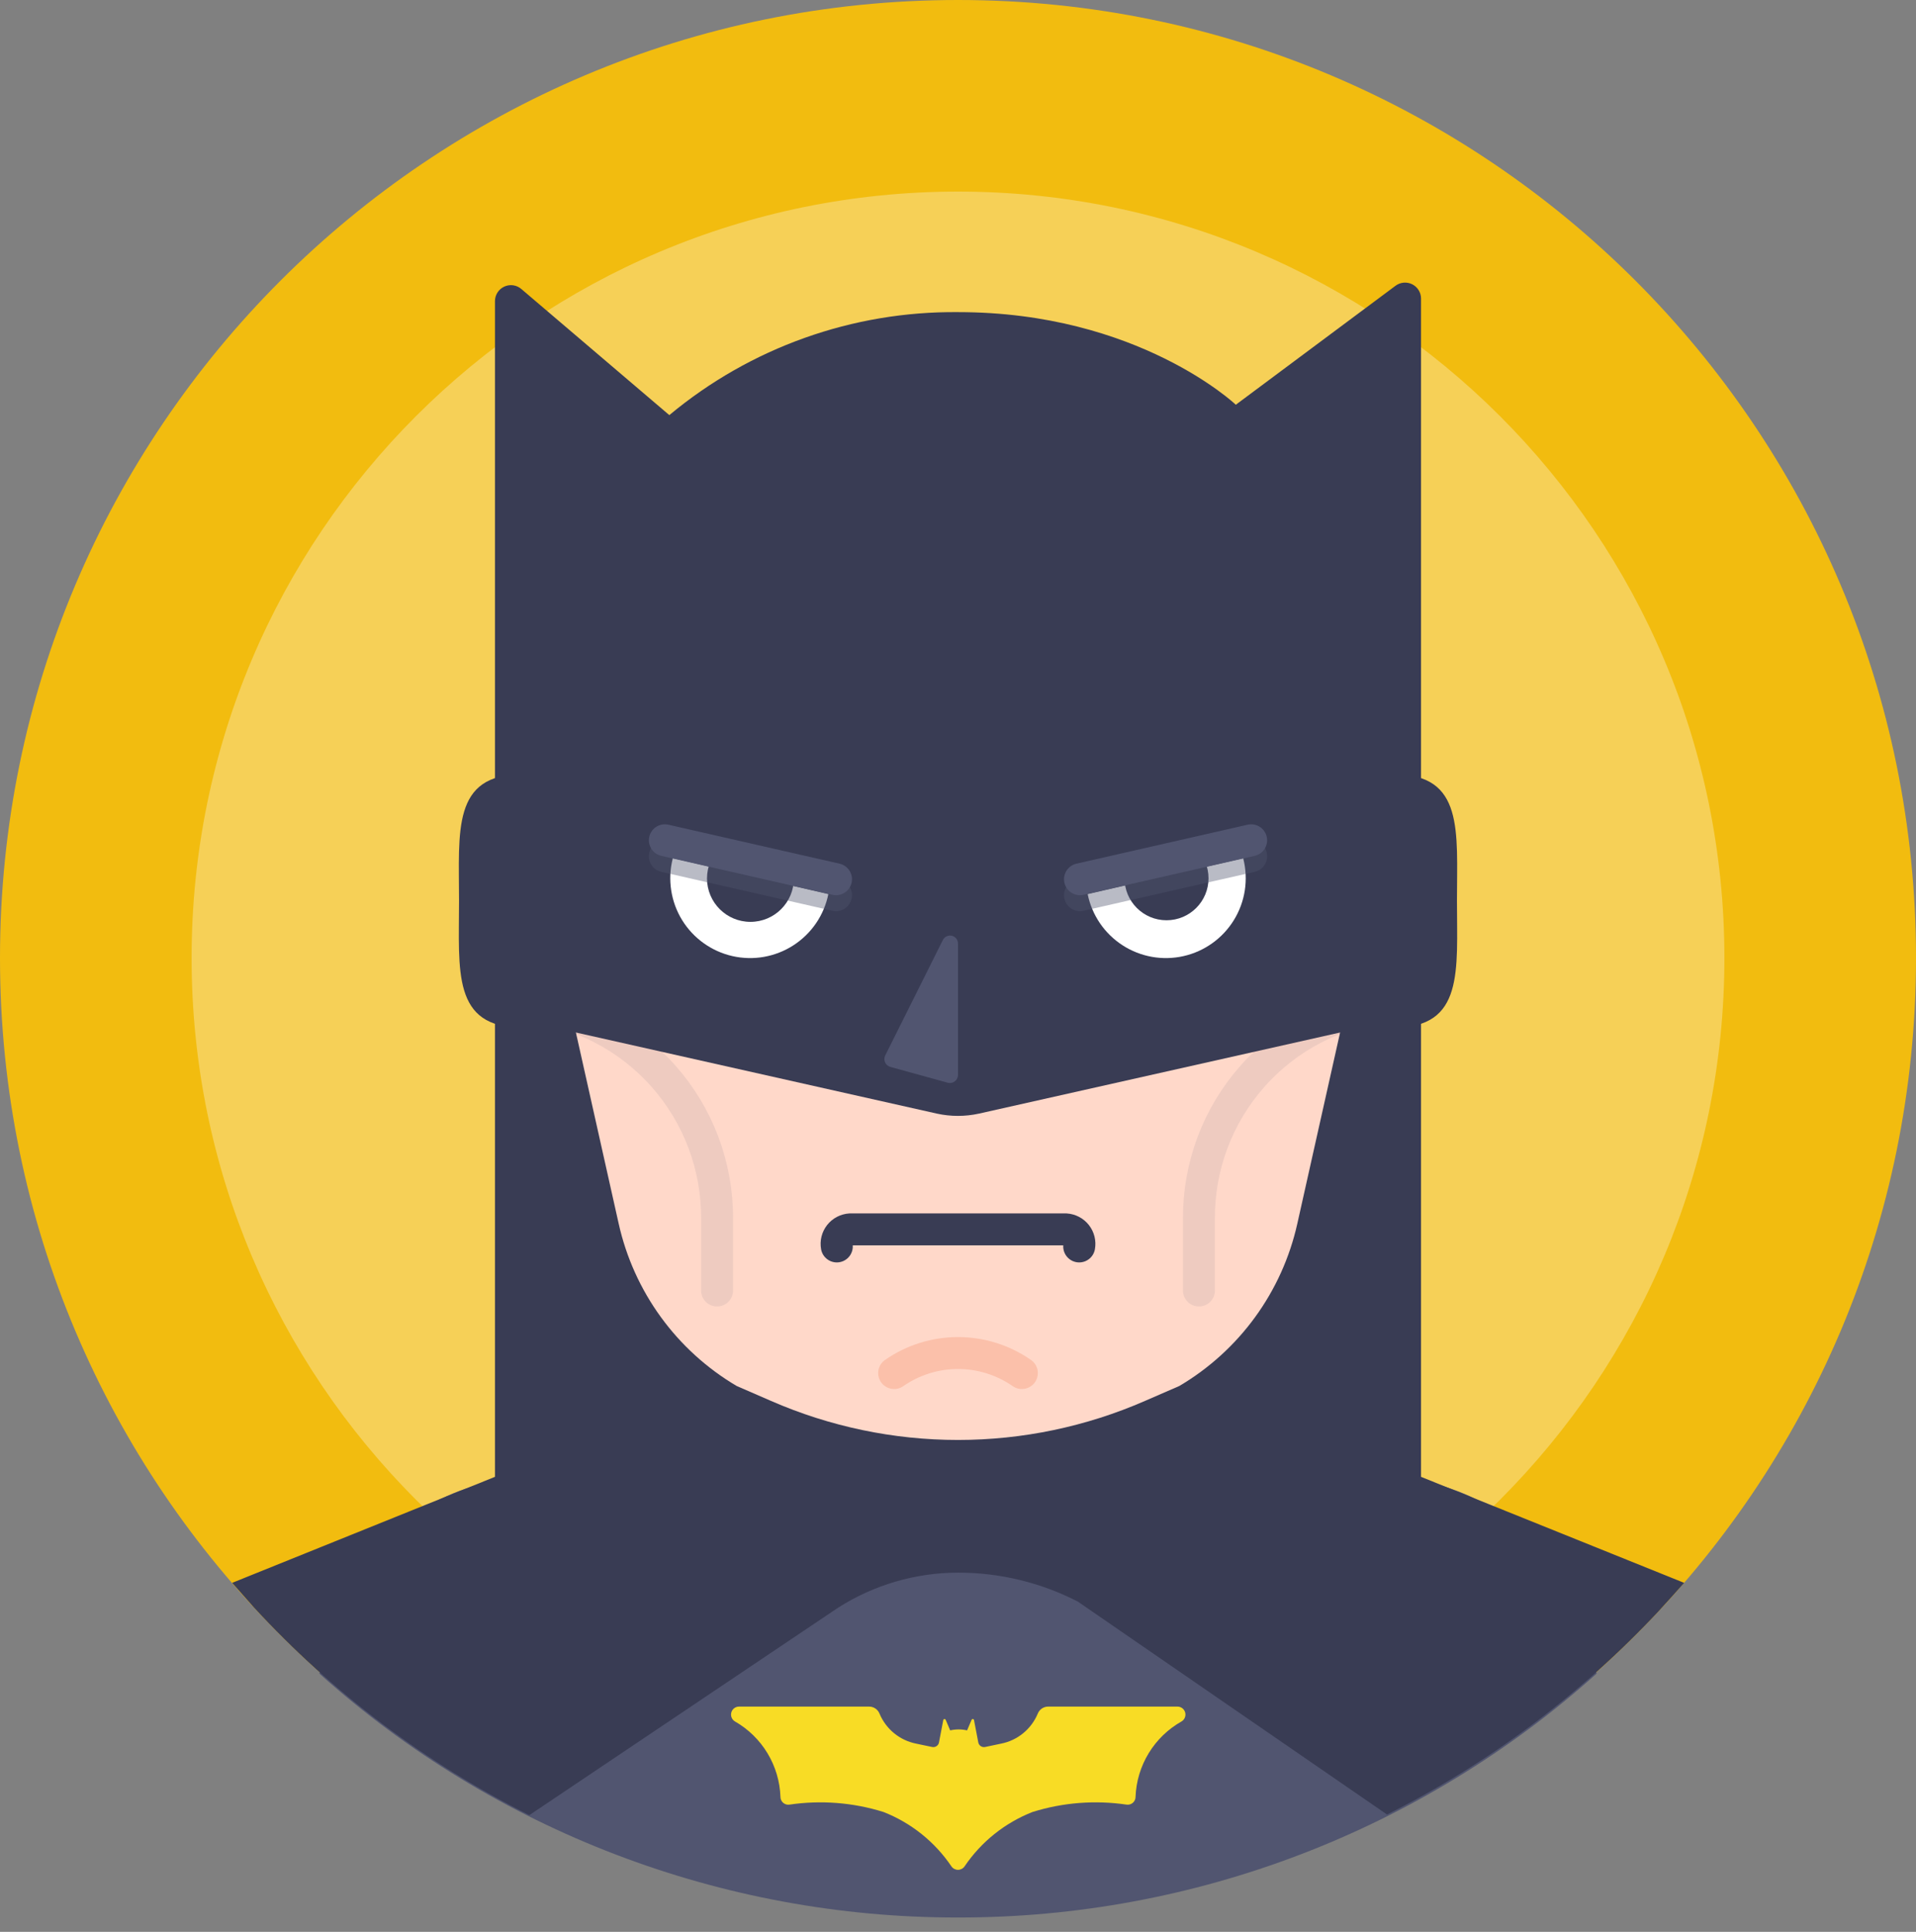 <svg width="120" height="121" viewBox="0 0 120 121" fill="none" xmlns="http://www.w3.org/2000/svg">
<rect x="0" y="0" width="120" height="121" fill="#808080" stroke="none"/>
<path d="M60 120C93.137 120 120 93.137 120 60C120 26.863 93.137 0 60 0C26.863 0 0 26.863 0 60C0 93.137 26.863 120 60 120Z" fill="#F2BC0F"/>
<path opacity="0.3" d="M60 108C86.51 108 108 86.51 108 60C108 33.49 86.51 12 60 12C33.49 12 12 33.49 12 60C12 86.51 33.49 108 60 108Z" fill="white"/>
<path d="M60 120.1C74.763 120.12 89.011 114.678 100 104.82L97.61 99.14C95.9 95.14 91.39 92.5 86.32 92.5H33.69C28.62 92.5 24.11 95.16 22.4 99.14L20 104.82C30.989 114.678 45.237 120.12 60 120.1Z" fill="#515570"/>
<path d="M91.25 56.43C91.25 60.81 91.7 64.36 87.32 64.36C85.217 64.36 83.2 63.525 81.713 62.037C80.225 60.55 79.39 58.533 79.39 56.43C79.39 54.327 80.225 52.31 81.713 50.823C83.2 49.336 85.217 48.5 87.32 48.5C91.7 48.5 91.25 52.05 91.25 56.43Z" fill="#393C54"/>
<path d="M40.61 56.43C40.61 57.471 40.405 58.503 40.006 59.465C39.608 60.427 39.024 61.301 38.287 62.037C37.551 62.774 36.677 63.358 35.715 63.756C34.752 64.155 33.721 64.36 32.68 64.36C28.3 64.36 28.75 60.81 28.75 56.43C28.75 52.05 28.3 48.5 32.68 48.5C34.783 48.5 36.8 49.336 38.287 50.823C39.774 52.31 40.61 54.327 40.61 56.43Z" fill="#393C54"/>
<path d="M60 91.37C56.281 91.371 52.598 90.64 49.161 89.217C45.724 87.794 42.602 85.708 39.972 83.078C37.342 80.448 35.256 77.326 33.833 73.889C32.41 70.453 31.679 66.769 31.68 63.05V48.43C31.68 32.79 44.36 23.11 60 23.11C75.64 23.11 88.32 32.79 88.32 48.43V63.05C88.322 66.769 87.59 70.453 86.167 73.889C84.744 77.326 82.658 80.448 80.028 83.078C77.398 85.708 74.276 87.794 70.839 89.217C67.403 90.64 63.72 91.371 60 91.37Z" fill="#FFD8C9"/>
<path d="M52.41 78.07C52.387 77.944 52.391 77.814 52.422 77.689C52.453 77.564 52.51 77.448 52.59 77.346C52.669 77.245 52.769 77.162 52.883 77.103C52.997 77.043 53.122 77.008 53.25 77H66.75C66.878 77.008 67.003 77.043 67.117 77.103C67.231 77.162 67.331 77.245 67.41 77.346C67.49 77.448 67.547 77.564 67.578 77.689C67.609 77.814 67.613 77.944 67.59 78.07" stroke="#393C54" stroke-width="2" stroke-linecap="round" stroke-linejoin="round"/>
<path opacity="0.1" d="M86.91 63C83.641 63.375 80.627 64.944 78.445 67.406C76.263 69.869 75.069 73.05 75.09 76.34V80.83" stroke="#515570" stroke-width="2" stroke-linecap="round" stroke-linejoin="round"/>
<path opacity="0.1" d="M33.09 63C36.358 63.375 39.373 64.944 41.555 67.406C43.736 69.869 44.931 73.05 44.91 76.34V80.83" stroke="#515570" stroke-width="2" stroke-linecap="round" stroke-linejoin="round"/>
<path d="M31 63.53L58.68 69.75C59.546 69.94 60.444 69.94 61.31 69.75L89 63.53V18.7C89 18.514 88.948 18.332 88.851 18.174C88.753 18.016 88.613 17.889 88.447 17.805C88.281 17.723 88.095 17.687 87.91 17.704C87.725 17.721 87.549 17.788 87.4 17.9L77.4 25.35C77.4 25.35 71.28 19.55 60.01 19.55C53.406 19.485 46.994 21.771 41.92 26L32.65 18.1C32.505 17.976 32.327 17.896 32.138 17.869C31.948 17.843 31.755 17.872 31.582 17.952C31.408 18.032 31.261 18.16 31.158 18.321C31.055 18.482 31 18.669 31 18.86V63.53Z" fill="#393C54"/>
<path d="M42.13 53.75L51.88 56C51.748 56.653 51.486 57.273 51.111 57.824C50.736 58.374 50.254 58.844 49.695 59.206C49.135 59.568 48.509 59.814 47.853 59.931C47.197 60.047 46.524 60.031 45.874 59.884C45.224 59.737 44.611 59.461 44.069 59.073C43.527 58.685 43.068 58.193 42.719 57.625C42.37 57.057 42.139 56.426 42.038 55.767C41.936 55.108 41.968 54.436 42.13 53.79V53.75Z" fill="white"/>
<path d="M47 57.74C48.502 57.74 49.72 56.522 49.72 55.02C49.72 53.518 48.502 52.3 47 52.3C45.498 52.3 44.28 53.518 44.28 55.02C44.28 56.522 45.498 57.74 47 57.74Z" fill="#393C54"/>
<path opacity="0.4" d="M52.36 56.07L41.64 53.63" stroke="#515570" stroke-width="2" stroke-linecap="round" stroke-linejoin="round"/>
<path d="M52.36 55.07L41.64 52.63" stroke="#515570" stroke-width="2" stroke-linecap="round" stroke-linejoin="round"/>
<path d="M74 107.82C74.095 107.764 74.168 107.678 74.209 107.576C74.25 107.474 74.256 107.361 74.227 107.255C74.197 107.149 74.133 107.056 74.045 106.99C73.957 106.924 73.85 106.889 73.74 106.89H65.65C65.511 106.889 65.375 106.93 65.26 107.006C65.144 107.083 65.054 107.192 65 107.32C64.802 107.8 64.489 108.224 64.087 108.554C63.686 108.884 63.209 109.109 62.7 109.21L61.7 109.42C61.653 109.43 61.604 109.431 61.556 109.421C61.509 109.412 61.464 109.394 61.423 109.366C61.383 109.339 61.349 109.305 61.323 109.264C61.296 109.223 61.278 109.178 61.27 109.13L61 107.72C60.994 107.705 60.984 107.692 60.971 107.682C60.957 107.673 60.941 107.668 60.925 107.668C60.909 107.668 60.893 107.673 60.879 107.682C60.866 107.692 60.856 107.705 60.85 107.72L60.57 108.38C60.221 108.3 59.859 108.3 59.51 108.38L59.23 107.72C59.224 107.705 59.214 107.692 59.201 107.682C59.187 107.673 59.171 107.668 59.155 107.668C59.139 107.668 59.123 107.673 59.109 107.682C59.096 107.692 59.086 107.705 59.08 107.72L58.81 109.13C58.802 109.178 58.784 109.223 58.758 109.264C58.731 109.305 58.697 109.339 58.657 109.366C58.617 109.394 58.571 109.412 58.524 109.421C58.476 109.431 58.427 109.43 58.38 109.42L57.38 109.21C56.871 109.109 56.394 108.884 55.993 108.554C55.591 108.224 55.278 107.8 55.08 107.32C55.026 107.192 54.936 107.083 54.82 107.006C54.705 106.93 54.569 106.889 54.43 106.89H46.29C46.18 106.889 46.073 106.924 45.985 106.99C45.897 107.056 45.833 107.149 45.804 107.255C45.774 107.361 45.78 107.474 45.821 107.576C45.862 107.678 45.935 107.764 46.03 107.82C46.867 108.299 47.569 108.984 48.067 109.81C48.566 110.636 48.846 111.576 48.88 112.54C48.879 112.611 48.894 112.681 48.923 112.745C48.952 112.81 48.994 112.867 49.047 112.914C49.101 112.96 49.163 112.995 49.231 113.015C49.299 113.035 49.37 113.04 49.44 113.03C51.413 112.739 53.426 112.896 55.33 113.49C57.062 114.169 58.548 115.358 59.59 116.9C59.636 116.966 59.697 117.02 59.769 117.057C59.84 117.094 59.919 117.114 60 117.114C60.081 117.114 60.16 117.094 60.231 117.057C60.303 117.02 60.364 116.966 60.41 116.9C61.452 115.358 62.938 114.169 64.67 113.49C66.574 112.896 68.587 112.739 70.56 113.03C70.63 113.04 70.701 113.035 70.769 113.015C70.837 112.995 70.9 112.96 70.953 112.914C71.006 112.867 71.048 112.81 71.077 112.745C71.106 112.681 71.121 112.611 71.12 112.54C71.157 111.573 71.442 110.631 71.946 109.805C72.45 108.979 73.157 108.296 74 107.82Z" fill="#F8DC25"/>
<path d="M77.87 53.75L68.12 56C68.252 56.653 68.514 57.273 68.889 57.824C69.264 58.374 69.746 58.844 70.305 59.206C70.865 59.568 71.491 59.814 72.147 59.931C72.803 60.047 73.476 60.031 74.126 59.884C74.776 59.737 75.39 59.461 75.931 59.073C76.473 58.685 76.932 58.193 77.281 57.625C77.63 57.057 77.862 56.426 77.963 55.767C78.064 55.108 78.032 54.436 77.87 53.79V53.75Z" fill="white"/>
<path d="M73.06 57.64C74.512 57.64 75.69 56.462 75.69 55.01C75.69 53.557 74.512 52.38 73.06 52.38C71.607 52.38 70.43 53.557 70.43 55.01C70.43 56.462 71.607 57.64 73.06 57.64Z" fill="#393C54"/>
<path opacity="0.4" d="M67.64 56.07L78.36 53.63" stroke="#515570" stroke-width="2" stroke-linecap="round" stroke-linejoin="round"/>
<path d="M67.64 55.07L78.36 52.63" stroke="#515570" stroke-width="2" stroke-linecap="round" stroke-linejoin="round"/>
<path d="M89 92.5V63L84 64.36L81.25 76.65C80.778 78.759 79.879 80.749 78.608 82.496C77.337 84.244 75.721 85.712 73.86 86.81L71.72 87.74C68.024 89.356 64.034 90.19 60 90.19C55.966 90.19 51.976 89.356 48.28 87.74L46.14 86.81C44.279 85.712 42.663 84.244 41.392 82.496C40.121 80.749 39.222 78.759 38.75 76.65L36 64.36L31 63V92.5L14.54 99.14L15.91 100.69C20.826 106.027 26.667 110.431 33.15 113.69L52.5 100.69C54.742 99.263 57.343 98.504 60 98.5C62.608 98.497 65.18 99.118 67.5 100.31L86.87 113.65C93.243 110.447 98.999 106.141 103.87 100.93C104.43 100.32 104.97 99.72 105.48 99.14L89 92.5Z" fill="#393C54"/>
<path d="M56 86C57.174 85.183 58.57 84.745 60 84.745C61.43 84.745 62.826 85.183 64 86" stroke="#FBC0AA" stroke-width="2" stroke-linecap="round" stroke-linejoin="round"/>
<path d="M60 59.12V67.33C59.999 67.407 59.981 67.482 59.947 67.551C59.913 67.62 59.864 67.68 59.803 67.727C59.742 67.774 59.672 67.807 59.597 67.823C59.522 67.839 59.444 67.838 59.37 67.82L55.75 66.82C55.679 66.799 55.615 66.762 55.56 66.713C55.505 66.664 55.461 66.604 55.431 66.536C55.402 66.469 55.388 66.396 55.389 66.322C55.391 66.249 55.408 66.176 55.44 66.11L59.05 58.88C59.1 58.776 59.184 58.693 59.289 58.644C59.393 58.595 59.511 58.584 59.623 58.612C59.735 58.64 59.833 58.706 59.902 58.799C59.971 58.891 60.005 59.005 60 59.12Z" fill="#515570"/>
</svg>
